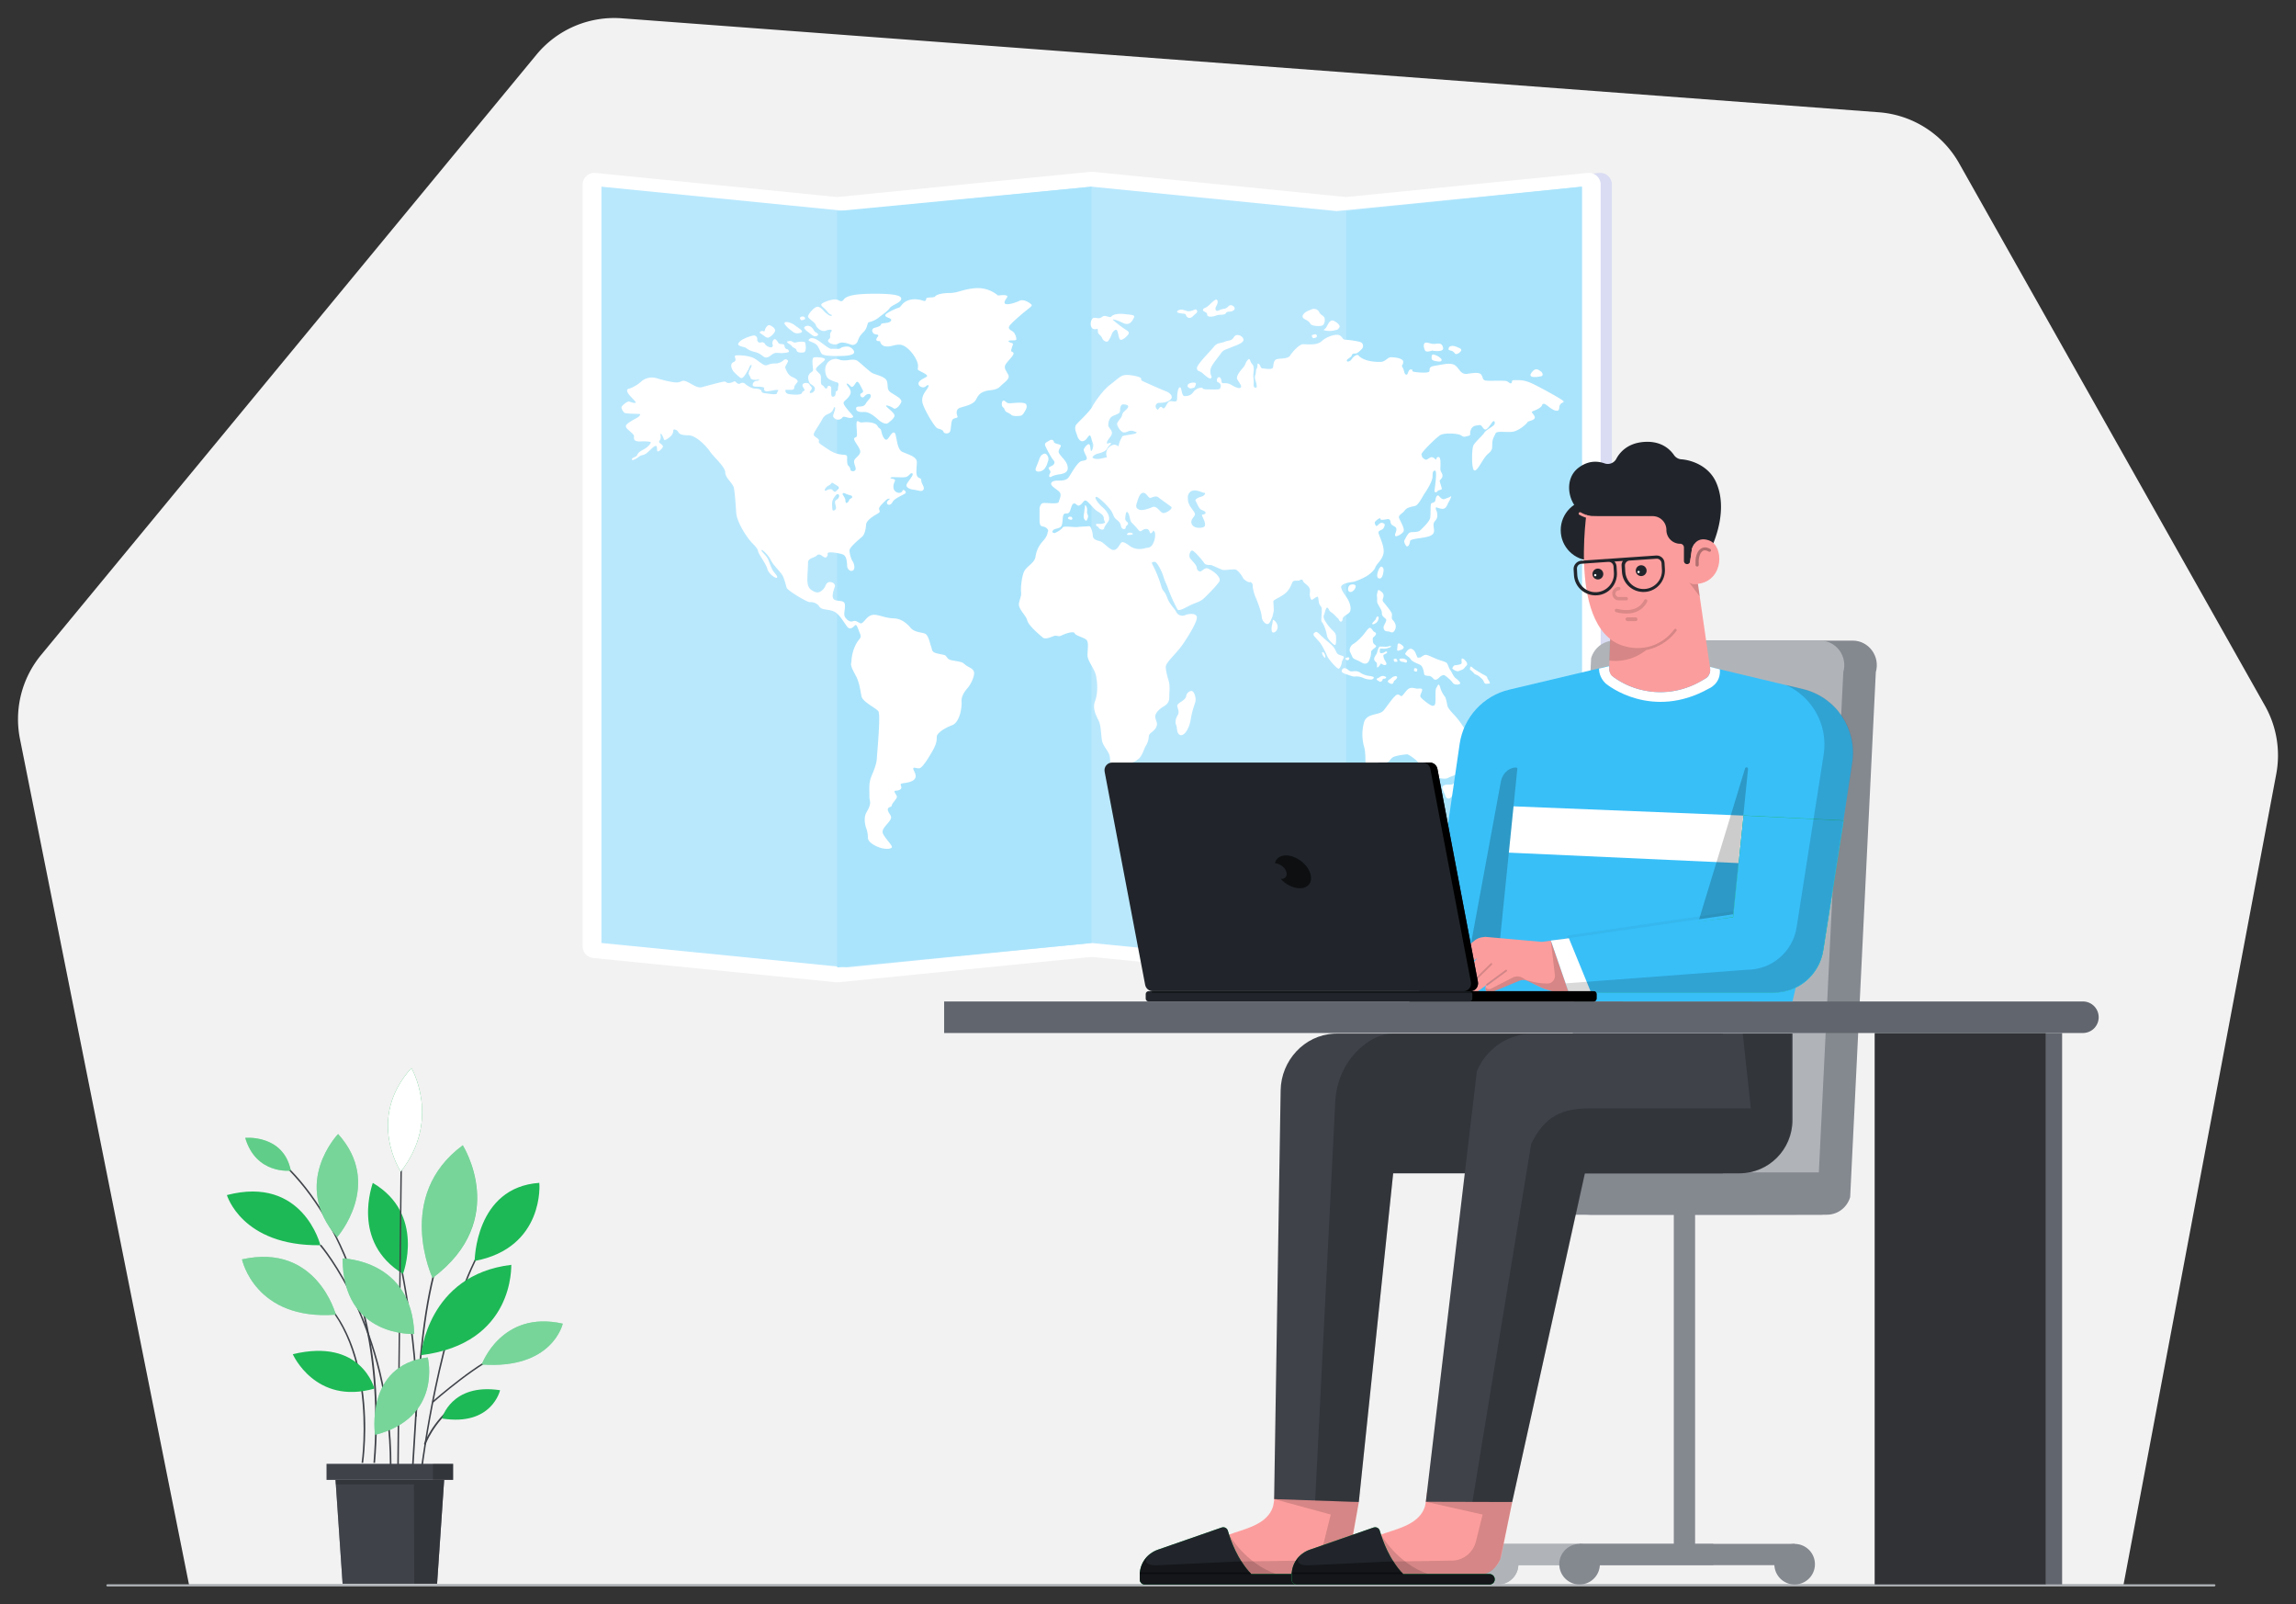 <svg xmlns="http://www.w3.org/2000/svg" xmlns:xlink="http://www.w3.org/1999/xlink" width="1275.003" height="890.707" fill="none" xmlns:v="https://vecta.io/nano"><rect width="100%" height="100%" fill="#333333" stroke="none"/><style><![CDATA[.B{fill:#000}.C{fill:#fff}.D{fill:#1db956}.E{fill:#21252b}.F{opacity:.4}.G{opacity:.15}.H{fill:#fc9d9d}.I{fill:#3f4249}.J{opacity:.2}.K{fill:#84888f}]]></style><path d="M1179.246 879.647l84.79-449.94c2.44-12.97.23-26.38-6.25-37.88l-169.85-301.16a56.01 56.01 0 0 0-44.6-28.34l-698.07-52.17c-18.13-1.36-35.79 6.17-47.36 20.19l-275.09 333.25c-10.72 12.99-15.03 30.11-11.73 46.63l93.86 469.42z" fill="#f2f2f2"/><path d="M887.947 96.007l-11.215 1.168a6.59 6.59 0 0 1 2.033 2.312 6.55 6.55 0 0 1 .771 2.984v422.975c-.016 1.598-.615 3.136-1.698 4.315-1.075 1.179-2.555 1.917-4.143 2.072l-127.726 12.773 7.165.701h1.246l134.891-13.474c1.589-.154 3.069-.893 4.143-2.072 1.083-1.179 1.682-2.717 1.698-4.315V102.471c-.008-.908-.202-1.804-.576-2.632a6.5 6.5 0 0 0-1.581-2.177c-.678-.608-1.472-1.069-2.329-1.354-.864-.285-1.776-.387-2.679-.301z" fill="#4d61fc" class="G"/><path d="M746.903 109.325L606.872 95.384h-1.324l-140.031 13.941a3.35 3.35 0 0 1-1.246 0L330.626 96.007a6.54 6.54 0 0 0-2.653.326c-.853.29-1.636.753-2.301 1.36a6.56 6.56 0 0 0-1.565 2.167 6.55 6.55 0 0 0-.568 2.612v422.975c.012 1.598.615 3.136 1.694 4.315s2.556 1.917 4.147 2.072l134.891 13.474h1.246l140.031-14.019h1.324l140.031 14.019h1.246l134.891-13.474a6.45 6.45 0 0 0 4.143-2.072c1.083-1.179 1.682-2.717 1.698-4.315V102.471c-.008-.908-.202-1.804-.576-2.632-.366-.829-.911-1.57-1.581-2.178-.678-.608-1.472-1.069-2.329-1.354-.864-.285-1.776-.387-2.679-.301l-133.567 13.318a3.35 3.35 0 0 1-1.246 0z" class="C"/><path d="M742.308 117.19l-136.137-13.551-136.059 13.551-136.137-13.551v419.86l136.137 13.551 136.059-13.551 136.137 13.551 136.137-13.551v-419.86z" fill="#b9e8fd"/><path d="M747.526 117.19l130.919-13.551v419.86L747.526 537.05zm-282.632 0l141.277-13.551v419.86L464.894 537.05z" fill="#aae4fc"/><g class="C"><path d="M488.726 189.387s.156 2.804 3.66 2.96 6.542-2.336 10.202 0 6.931 7.477 7.165 10.28-1.012 2.259 1.558 3.583 4.361 2.259 3.115 3.037-4.206 1.869-4.361 3.583 2.57 2.96 4.05 1.636 2.181-.623.701 1.48-3.349 4.439-2.492 7.866 6.698 13.474 8.333 14.019 2.96.779 3.271 1.869 2.804 1.324 3.583 0 .389-6.231 1.791-7.087 2.882-.389 2.336-1.713-.779-3.505 1.09-4.361 7.632-1.636 9.19-4.595 2.492-3.894 5.14-4.751 6.075-.312 8.333-2.648 5.685-4.128 4.517-6.464-2.57-3.66-1.558-5.607 5.062-5.374 4.439-6.542-1.713-.078-1.09-2.259.857-2.259.779-2.804-2.414-.701-2.414-1.48 4.128-.078 4.283-.857-.467-3.583-2.103-4.595-2.492-1.636-1.713-2.96 5.53-5.53 8.723-8.1 4.128-3.115 3.505-3.816-4.206-3.271-6.542-2.103-7.944 2.882-8.333 1.246 2.57-3.583 1.09-4.128-4.751 0-4.751 0a17.37 17.37 0 0 0-11.916-4.128c-7.243.389-10.202 2.726-15.187 2.726s-7.555 1.246-7.866 1.947-4.595.312-4.829 1.012-.234 1.869-1.713 1.324-5.374-1.48-8.723-.078-3.505 3.505-4.829 3.894-7.632 3.037-7.555 4.361 4.283 1.402 3.115 3.037-5.218.857-5.452 1.869-1.558 1.402-3.583 1.947-1.402 2.57-.389 3.271 3.349.078 2.025 1.791-.701 2.492 1.402 2.336zm-12.695.623s-1.402 2.103-3.427 1.324-5.218-1.791-7.009-.623-5.218.078-5.685-1.246 1.324-.935 1.09-2.96.623-2.103.857-2.882-1.402-.779-3.427 0-4.907-1.48-5.374-3.115-4.361-3.66-4.361-4.829 3.427-5.374 5.296-5.374 3.271 2.259 4.439 3.271 2.726 2.181 3.427 1.636-.935-.078-2.414-2.181-4.128-3.271-3.193-4.283 5.218-2.57 7.632-2.492 3.115 2.103 4.673 0 6.386-3.193 17.29-3.193 15.187 1.012 14.564 3.115-5.14 3.115-6.308 4.829-3.583 3.271-5.763 4.984a13.94 13.94 0 0 1-5.763 2.882c-1.168.156-.545 2.96-3.037 5.452s-2.492 3.193-3.505 5.685zm-31.075-12.228s-1.636-1.324 0-1.947 2.648.935 1.869 1.402a3.89 3.89 0 0 1-1.869.545zm1.869 4.751s-.857-.857.701-1.481 3.349.312 4.283 2.104 2.492 1.636 2.492 2.492-1.48 1.245-2.336.934-3.271-2.336-3.972-2.804a10.39 10.39 0 0 1-1.168-1.245zm-11.059-2.57s-.779-1.48 1.402-1.168c1.665.241 3.229.942 4.517 2.025 1.324 1.012 3.816 2.414 3.66 3.271s-2.726 1.168-3.816.779-1.012-.623-2.57-1.713a14.61 14.61 0 0 1-3.193-3.193zm13.24 8.879s.545-1.869 3.505-.779 7.477 5.763 9.268 5.607 4.206.312 4.984-.389 3.583-1.246 5.062-.623 2.96 2.336 2.336 3.349-3.037 1.636-8.567 1.636-8.1-.312-9.112-1.09-1.558-3.816-3.115-5.218-4.283-1.791-4.361-2.492zm-11.838.778s1.713-.701 2.804 0 1.402.623 2.726.312 4.05-.389 4.361.156 1.012 5.218-.701 5.53-3.816.078-4.05-1.168-1.869-1.246-2.492-2.181-1.558-1.246-2.103-1.713-.935-.857-.545-.935zm-15.343-5.14s.935-1.012 1.869-.701 1.012 0 1.09-.623 1.402-3.193 2.804-2.57 3.115 1.869 2.804 3.193-2.882 3.738-4.05 3.66-1.636-.779-2.336-1.246-2.414-1.558-2.181-1.713zm-11.916 6.543s.078-.935 1.869-2.181 6.231-2.804 7.321-2.57a2.03 2.03 0 0 1 1.153.897 2.02 2.02 0 0 1 .249 1.439 1.56 1.56 0 0 0 .143.702 1.54 1.54 0 0 0 .442.564 1.57 1.57 0 0 0 .647.307c.237.051.481.046.716-.015a1.78 1.78 0 0 1 .685-.18c.238-.014.477.02.702.1s.432.203.608.364.319.355.419.572c.467 1.09 3.427 2.492 4.05 1.48s-.234-1.558 0-2.414.857-2.492 2.025-1.48 1.09 2.025 2.025 2.259 2.57 0 2.648.935.467 1.869 1.402 2.025 1.246 1.324 1.012 1.558-2.103.623-4.206.623-3.037-.467-4.595.467-3.193 2.96-5.218 1.48-2.726-2.025-4.907-2.57c-1.696-.339-3.294-1.058-4.673-2.103-.779-.779-4.439-.857-4.517-2.259zm130.997 182.242c-.389-2.181-2.648-2.57-4.439-3.894s-1.48-1.713-5.296-2.336-4.361-.779-5.374-2.181-.857-1.09-4.751-1.947-3.193-1.791-3.972-3.972-1.558-6.386-3.427-7.165-5.841-.701-7.944-3.193-5.14-5.14-9.346-5.296-5.919-1.168-9.579-1.869-5.296 1.636-6.931 3.427-1.947 1.246-3.193.623-1.636-1.09-3.115-.545-3.271-.701-4.283-2.336.234-4.517-.078-7.009-3.115-1.558-5.53-2.492-.701-5.452-.078-7.321-2.181-3.193-3.738-2.414-1.246 2.648-3.193 4.283-3.271 1.713-5.919 0-2.414-5.14-2.336-7.71.312-5.14.312-7.632 3.583-2.57 4.984-3.972 2.96.623 4.128 1.09 1.947-.779 1.791-2.103 6.075-.312 8.333.467 2.414 4.283 2.492 6.308 1.791 3.427 3.193 2.648.779-3.816-.156-5.14-1.713-4.361-1.713-6.075 5.452-6.231 6.931-7.477 2.103-4.206 2.259-6.776 4.751-5.14 6.231-5.997 1.558-1.168 1.09-2.259.623-2.259 2.57-4.206 1.869-1.791 3.037-1.947-1.713 1.246-1.324 2.492 2.025 1.402 3.193-.779 7.087-4.206 7.243-4.984-1.246-2.414-1.869-1.012-2.804 1.402-4.128 0-.935-3.66-.078-5.374-2.648-1.168-2.414-1.947 6.308.078 8.411-.389 2.57-2.648 3.738-2.025-2.648 4.595-3.193 6.153 1.791 2.648 3.972 2.882 4.517 1.402 5.374 0-1.012-3.037-1.168-4.907-.779-1.012-2.025-2.259-.467-5.14-.467-8.178-4.829-4.206-8.1-5.685-3.037-9.891-4.283-10.592-2.181 1.402-3.66 3.271-3.037-1.168-3.583-3.738-1.168-1.324-2.259-3.349-5.919-2.259-8.1-1.947-2.259-.935-3.115-.623-.078 5.374-.156 7.399-.779 1.09-1.48 2.025 2.259 4.128 3.115 6.464-1.48 3.505-2.804 5.218.935 4.439.389 5.763-2.648 1.012-2.882 0c-.03-.436-.149-.862-.35-1.251s-.48-.731-.819-1.008c-.779-.701-.623-3.037-.623-4.751s-2.025-.935-5.14-1.713-5.296-2.492-8.567-4.673-1.48-2.103-2.025-3.193-3.115-1.791-2.804-3.193 2.882-4.751 4.673-8.1 3.816-2.648 5.296-4.283.857-2.492 1.636-2.492-.312 2.804-.545 3.583-.857 1.947 1.09 2.96a2.96 2.96 0 0 0 3.894-1.012c.779-.779 3.037.701 4.751.389s1.09-1.012.234-2.025-4.206-4.595-4.439-5.997 1.636-1.713 3.349-4.439-.857-4.673-1.48-5.919.857-.545 1.947.701 1.869-.156 3.037-1.869 2.259 1.402 3.583 3.738-1.402 1.636-1.168 3.115 1.636 1.713 2.336.701 3.037-2.025 3.427-.545-1.402 2.336-2.882 4.829-5.296.467-5.218 2.492 2.492 2.025 4.595 1.947 4.751 1.558 7.399 3.972 4.829 2.96 5.841 2.103 2.648-1.947 3.427-3.583-3.816-4.595-4.517-5.685 2.726.156 3.972 1.09 3.271-1.09 4.283-3.193-3.738-4.05-5.919-5.685-1.168-3.349-1.947-6.075-6.542-3.583-8.333-4.673-6.386-5.53-8.1-6.698-4.984-.312-5.53-.312-2.882.312-4.361-.312a5.84 5.84 0 0 0-6.931 2.103c-1.947 2.882-.779 6.698.234 7.944s3.972 2.181 5.296 2.57.467 2.025.467 3.583-1.246.935-1.246 2.103-.234 2.259-1.636 2.259-.467-4.206-.935-5.296-1.869-.857-2.025 0-.467.857-1.09.623-.545-1.168-1.713-1.713-.623-2.882-.779-4.751-2.181-2.492-2.726-3.894 4.907-4.595 4.984-5.685-5.218-1.48-6.308-1.012-.467 4.907-.312 6.464-1.09 1.246-2.181 2.882-.234 3.738.234 4.673 2.96 1.558 2.96 3.271-1.869 2.648-2.57 2.336 0-.857.701-2.025-.857-1.791-1.09-2.648-2.492-1.246-3.505-.389.078 2.025.623 3.037-1.09.857-1.324 2.025-4.05 1.09-6.931.701-2.181-2.414-2.181-2.414h3.193c1.324 0 1.791-.779 1.636-1.402s1.09-2.025 1.713-2.804-.312-1.869-2.882-2.96-3.427-4.206-3.816-5.062 2.103-3.505 1.402-4.128-1.402-1.012-2.726.234a6.78 6.78 0 0 1-4.595 1.48c-1.45.029-2.88.347-4.206.935-1.713.623-4.128-1.947-6.776-3.583s-7.788-1.947-9.813-1.869-1.168.857-.935 2.025a1.48 1.48 0 0 1-.857 1.635c-2.804.935-1.012 4.595.078 5.685s1.713 1.713 3.271 2.96 2.726-1.324 4.05-3.349 1.324-3.583 2.181-3.583-1.012 2.726-1.324 4.128.623 1.636.935 2.96 2.882 1.246 4.128 1.012.701.545-.623.701a2.26 2.26 0 0 0-1.625.688 2.28 2.28 0 0 0-.633 1.648c0 1.324 2.804.623 5.14 1.09s.545.467 1.324 1.791 4.283 0 6.542-.156.623.623.467 1.791-4.673.234-6.308.078-2.181-.467-2.336-1.324-2.103-1.324-3.66-1.324-4.439-1.636-5.296-2.57a2.26 2.26 0 0 0-1.451-.632c-.544-.028-1.079.141-1.509.476-.701.389-1.791-.234-2.414-1.012s-1.324.312-3.193.623-1.947-.701-2.882-.779-10.358 2.492-12.617 3.115-4.283-.935-7.71-2.726-3.349-.078-5.919.078-7.321-1.09-11.604-2.336a9.11 9.11 0 0 0-4.786-.09 9.12 9.12 0 0 0-4.171 2.348 20.02 20.02 0 0 1-5.607 3.349c-1.246.467-2.103.234-1.636 1.947s4.751 5.296 4.673 5.919-2.492 0-3.505-.467-4.05 2.025-4.361 2.96.857 2.57 1.48 3.193 7.399.623 8.333.701.389 1.168-1.09 2.025-5.607 2.96-6.231 4.283 1.246 2.414 3.193 4.283.857 1.402 1.246 3.271 3.972 1.324 4.907 1.324 3.505.078 4.206.389-1.246 2.726-3.816 4.128-2.96 1.791-3.583 3.115-2.882 1.246-2.96 2.336 2.336-.156 3.816-1.324 2.025-.701 3.738-1.636 4.361-4.283 5.607-4.439.545 2.492 1.09 2.96 2.648-1.402 2.96-2.414-1.402-1.791-1.947-2.414.467-1.168.701-2.259-.156-1.791 0-2.57 1.48 1.713 1.791 2.96 2.726-.623 3.816-1.636a4.83 4.83 0 0 0 1.48-3.349c0-.935 2.103-.156 2.648.857s1.324 1.947 5.685 1.947 10.28 6.386 12.072 9.112 8.411 8.411 8.411 11.526 4.361 5.997 4.829 8.723.935 8.411 1.246 13.551 5.452 12.928 7.632 15.498 4.128 3.972 4.517 5.919 4.283 6.698 5.14 9.813 4.984 5.607 5.374 4.907-.312-1.402-1.636-3.037-1.947-3.738-3.037-6.542-3.816-4.595-3.972-5.607 3.583 2.103 5.218 5.452 5.997 6.854 7.009 9.579 1.324 4.206 1.791 5.763 11.371 8.022 12.695 7.944 3.972.234 5.374 2.414 5.062 1.402 8.178 2.804 5.763 6.464 7.399 8.489 3.271.156 4.283-.779 1.636 1.869 2.726 4.439 0 2.414-1.713 5.218a22.58 22.58 0 0 0-2.882 8.879c-.055.939-.158 1.875-.312 2.804-.156 1.324 1.09 3.738 2.804 6.931s2.336 7.632 2.96 10.981 8.1 6.542 9.424 8.489-.701 22.975-.857 26.09-1.558 6.464-3.115 10.202-.935 8.1-1.012 10.514.623 2.96.312 4.673-.701 2.259-2.103 4.907-.701 6.464 0 8.411c.624 1.695.941 3.489.935 5.296 0 2.103 2.804 4.128 6.153 5.374s6.698 1.012 7.165 0-4.439-5.685-5.062-7.944 2.181-4.361 3.972-6.931-.545-3.349-1.09-5.53 2.025-1.713 2.103-2.726 1.48-2.336 2.492-3.894-.389-2.259-.857-3.583 1.09-.389 2.804-1.324.467-2.103.545-3.037 5.218-.467 7.399-2.57-.156-4.517-.389-5.919 1.558-.312 3.271-.389 5.374-6.075 7.555-9.969 2.181-5.685 2.181-7.555 4.05-4.751 8.489-6.386 5.53-10.28 5.296-12.928 1.09-5.14 3.193-7.555 4.05-6.698 3.738-8.879zm-71.34-99.221c2.181 1.09 3.583.779 3.66 1.791s-1.324.701-1.713 1.869-1.558 2.025-1.869 1.168 0-1.402-.545-2.414a14.63 14.63 0 0 0-1.09-1.791s-.623-1.636 1.558-.623zm-3.972 2.336c-.701 1.324-2.103 1.012-1.869 2.726s.857 2.804.312 3.583-1.713 1.168-1.791 0c0 0-.389-3.115 0-4.517s1.947-3.738 2.726-3.816 1.402.701.623 2.025zm-7.555-4.595a4.52 4.52 0 0 1 2.259-2.336c1.558-.623 1.168-2.025 2.414-1.168s3.894 2.025 2.882 3.037a14.21 14.21 0 0 1-1.558 1.558c-.701.467-1.324-.389-1.791-.935s-1.947-.467-3.037.156-1.402.156-1.168-.312zm99.456-45.326c-.337-.167-.623-.421-.829-.737a2.11 2.11 0 0 1-.34-1.055c-.078-1.324.389-2.96 1.713-2.025s1.09 1.402 3.738 1.168 7.321-.623 8.022.623.156 2.492-.467 3.505-1.324 2.726-2.726 2.882-4.128.389-5.062-.545-2.882-1.48-3.193-2.025a8.45 8.45 0 0 1-.857-1.791zm51.48-43.848a2.56 2.56 0 0 1-1.157.146 2.59 2.59 0 0 1-1.102-.379c-1.168-.779-1.402-3.271-.389-5.062s3.193-.156 4.751-.857 1.324-1.403 3.505-.857 2.025.624 2.96-.233 3.505-1.402 6.931-1.012 5.763.467 5.374 1.558-1.636 3.427-3.193 3.816-2.804-.312-4.439-1.09-4.907-1.791-4.05-.935a63.31 63.31 0 0 0 5.997 4.673c1.869 1.324 3.505 1.869 2.259 3.427s-4.05 3.971-4.751 2.258-.935-4.828-1.791-4.984-2.259 1.402-2.492 2.492a15.88 15.88 0 0 1-1.869 3.583c-.779 1.168-2.804.233-3.505-1.481s-2.025-1.869-2.259-3.115.156-2.025-.779-1.947zm44.86-9.969c.475-.38 1.04-.631 1.641-.726s1.217-.033 1.786.181c2.259.545 1.947.935 3.972.545s2.804-1.558 3.427-.312-.779 1.713-1.869 2.882-2.259 1.713-3.427.857-.234-1.713-2.181-1.947-4.128-.389-3.349-1.48zm14.486-1.246c.467-.545 1.012-.156 3.037-1.947s4.283-4.439 4.751-2.414-1.558 3.349-1.09 4.751 1.324.623 3.115 0 2.492-.078 4.05-1.791 4.751.857 2.882 2.259-3.505.156-4.283 1.558-3.505.545-5.374 1.324-5.062 1.168-5.062-.545-3.349-1.48-2.025-3.193zm4.517 37.695a6 6 0 0 1-.717-2.843 5.99 5.99 0 0 1 .717-2.843c1.636-2.882 3.427-4.751 4.984-7.009s2.259-2.025 5.374-3.349 7.477-2.57 7.321-4.517-3.816-3.816-5.296-1.402-2.726 1.558-5.062 2.57-4.206.389-6.075 2.804-9.969 10.28-9.424 12.15 1.246.857 3.271 2.648 4.673 4.128 4.907 1.791zm-89.097 55.607s1.324-.935 4.751-1.402 5.14-1.869 4.206-5.062-4.907-5.763-4.829-7.555 2.336-3.349.467-3.894-3.037-.779-3.115-1.558-1.168-1.558-2.414-.701-3.193 1.246-2.259 3.193c1.063 2.315 2.286 4.553 3.66 6.698 1.09 1.636 1.713 1.713 1.168 3.037s-3.115 1.558-3.037 2.492 1.48 1.558.857 2.57-1.09 2.804.545 2.181z"/><path d="M575.953 261.739a4.44 4.44 0 0 0 4.361-1.869c1.558-2.414 1.012-2.181 1.713-3.894s-.701-4.907-2.57-3.972-1.869 1.791-3.037 4.829-2.103 4.206-.467 4.907zm26.558 19.237s.078-1.402.857.389-.156 2.96.623 4.283-.701 3.505-.701 3.505-1.713-.389-1.48-2.96l.701-5.218zm-8.957 5.997a2.25 2.25 0 0 1 1.48 0c.545.389.623 1.402 0 1.558s-2.96-.545-1.48-1.558zm32.243 9.735a1.72 1.72 0 0 1 .564-.696 1.71 1.71 0 0 1 .838-.316c1.09-.078 2.57.623 1.558 1.012s-3.193.389-2.96 0zm226.324-83.178c-5.841-2.96-8.333-2.414-10.748-2.492s-1.402.623-1.947 1.48-1.402-.234-2.57-.857-9.813-.078-11.76-.389-1.402-1.48-2.414-3.115-4.128-1.168-7.944-.623-4.439-3.427-7.009-4.907-7.009-.156-10.748.389-2.96 1.869-3.193 3.037-5.14.857-7.944.467-.701-1.012-1.869-1.324-1.558.234-2.181 1.947-1.713.545-1.947-.545a11.22 11.22 0 0 0-1.09-2.882c-.701-1.246.389-.623.467-2.804s-5.374-2.648-7.009-2.57-2.96 2.492-5.53 2.57-6.776-.234-9.735-1.713-2.259-2.336-3.505-2.103-2.57 1.791-3.037 2.57-2.492 1.636-2.492.545 2.336-1.558 2.804-3.037 2.025-.545 3.037-1.246a13.56 13.56 0 0 0 2.726-2.492 2.33 2.33 0 0 0 .442-1.674 2.34 2.34 0 0 0-.832-1.519c-.857-.779-7.399-1.636-9.034-1.636s-1.713-2.181-3.738-2.648-6.542.857-9.346 3.427-8.333 1.636-10.436 1.713-5.919 4.361-7.087 6.231-4.517 1.558-6.931 1.947-2.259 2.882-2.57 4.595-5.062.623-5.997.623-1.09-2.181-2.103-2.57-.156 1.168-.935 2.57-.234 2.025-.857 3.816.467 3.271.701 5.14.312 1.713-.779 1.713-.779-1.636-.779-3.271-.389-3.115-.156-4.595a10.89 10.89 0 0 0 0-3.894c-.234-1.168-1.012-1.168-1.713-3.037s-1.09-.857-1.869 0-.779 2.259-2.414 4.05-3.427 4.283-3.115 5.685 2.96 3.972 2.103 4.984-3.505-.389-5.062-1.324a7.09 7.09 0 0 0-4.439-1.012c-1.636.078-.857-1.09-1.636-2.648s-2.181-.389-2.181 1.012 1.168.857 1.869 2.025.156 1.48 0 2.414-3.349.623-6.931.623-2.492-.935-3.193-.935c-.901-.015-1.794.181-2.605.574a5.79 5.79 0 0 0-2.068 1.685c-1.48 2.103-3.037 2.336-4.907 2.414s-1.558-4.984-2.648-4.907-1.558 3.583-1.558 5.841-.623 2.181-2.96 1.869-2.492 1.791-3.816 3.427-1.402-.857-2.57-.156-1.168 2.414-2.181.701a1.87 1.87 0 0 1-.396-.942 1.86 1.86 0 0 1 .158-1.01 1.87 1.87 0 0 1 1.64-1.086c1.246 0 4.206 0 6.231-1.636s.389-3.738-2.414-4.829-9.969-4.283-11.994-5.218-1.558-.857-1.713-1.869-6.542-2.259-9.112-1.869-4.128 2.414-8.022 5.296-8.645 9.657-9.969 12.227-6.698 7.555-8.645 9.657.078 5.374.234 6.308 1.48 3.66 3.271 3.193 2.181-1.869 3.271-2.96 1.324 2.025 2.103 3.738-.156 4.517-.779 4.595-.234-2.57-1.012-3.505-2.648 1.558-3.115 2.492 1.246 3.427 1.558 4.673-.234 1.558-2.648 1.947-5.841 6.931-7.243 8.956-4.128 1.947-5.919 1.947-3.427.234-3.894 1.48 2.103 2.726 4.206 4.439.312 4.361 0 5.919-7.555.234-8.956.701-1.713 2.882-1.713 2.882v5.997c0 5.374 1.558 3.271 3.583 4.751s.857 2.181.857 2.882-.857 2.804-2.882 4.907a15.89 15.89 0 0 0-3.816 8.411c-.623 3.271-4.206 4.829-5.919 7.399s-2.336 9.891-2.103 11.994-.234 2.57-1.09 5.997 3.738 6.776 4.517 9.813 6.776 7.944 8.567 9.502 5.452-.779 6.931-.935 1.713.779 3.738-.234 6.62-2.492 7.087-1.168 4.907 2.259 6.464 3.583.701 5.062.701 8.567 3.894 7.243 4.751 11.604 1.012 9.735-.623 14.097 1.246 8.879 2.259 11.137 1.09 6.776 1.558 10.047 2.414 4.751 3.894 7.788-.156 6.931 2.025 7.944 5.919-1.947 8.333-2.259a11.83 11.83 0 0 0 6.464-3.037c1.869-1.791 2.882-5.685 3.66-6.854a11.21 11.21 0 0 0 1.713-5.374c.078-1.869 3.037-2.726 4.05-4.984s.234-2.804-.389-5.14 1.791-4.829 4.829-6.62 2.882-4.05 2.882-5.841.467-5.218-.234-7.788-1.713-5.685-1.713-8.178 5.763-7.321 9.112-12.072 8.801-13.629 8.1-15.81-4.751-1.558-6.464-.857a3.81 3.81 0 0 1-2.871.079 3.82 3.82 0 0 1-2.113-1.948c-1.012-2.025-3.583-3.972-4.984-7.866s-2.57-3.427-3.271-6.231a64.56 64.56 0 0 0-4.439-11.215c-1.48-2.726-.467-2.181.701-2.414s3.894 4.829 4.907 8.178 1.869 4.283 2.804 7.243a90.89 90.89 0 0 0 4.984 10.981c.701 1.09 3.271-.312 6.62-2.025s5.607-2.025 7.477-3.583 9.112-8.956 9.346-10.28-.545-2.259-1.713-3.583a16.98 16.98 0 0 0-4.751-3.193c-1.402-.701-3.037 1.012-3.816 1.48s-2.259-.234-2.414-1.947-2.96-4.05-3.738-5.296-.156-3.894 1.012-4.206 5.997 5.607 6.931 7.009 3.583.701 4.439 1.246l5.296 2.336c1.246.623 6.464-.545 7.788 0s3.349 3.349 3.894 4.517 3.193 2.726 3.738 2.414 1.791.701 1.713 1.947.701 4.439 1.636 6.542 3.271 8.333 3.349 10.67 2.259 4.439 3.427 4.05 1.713-2.259 2.259-3.427.701-2.726.935-3.427-.156-4.751-.156-5.685 4.206-2.336 6.776-4.595 3.193-4.907 3.894-6.153 3.115-.467 3.738-.857 1.791-.857 2.025.156 1.791 1.791 2.96 3.115 1.012 2.414.857 3.894.545 3.66 1.09 3.583 2.336-1.558 3.037-1.713.545 1.48.935 3.193.935 1.791 1.402 2.726-.078 5.452-.078 6.854.467 1.012 1.402 3.037a26.88 26.88 0 0 1 1.791 5.997c.234 1.636 3.583 5.062 4.361 4.984s.623-2.414.623-4.361-.545-2.414-2.648-4.517a23.85 23.85 0 0 1-3.583-4.751c-.389-.701-.935-1.947-.467-3.037s.545-2.181 1.168-3.505 1.324 0 1.791.935 1.791 1.324 3.349 3.037 1.558 1.246 2.103 2.414 1.791 1.168 1.947-.623 2.648-2.259 3.816-3.738.545-4.673-1.012-7.321-2.882-3.738-3.583-6.308 5.841-3.115 7.087-3.349c2.349-.765 4.618-1.755 6.776-2.96 1.947-1.09 4.517-3.349 5.14-5.14s3.66-3.894 4.439-7.477-2.025-9.112-2.648-11.137 2.025-1.636 2.804-3.193.857-2.181-.389-2.648-1.947.234-2.96 1.246-1.324-.312-1.636-1.246 3.193-3.427 3.115-2.492 1.402.701 2.882.467 2.414-.545 2.726 1.246.545 1.558 2.492 2.804-.234 3.738.078 4.907 3.894-.857 4.673-2.259-1.402-5.14-2.336-7.165 1.636-2.57 2.96-4.439 3.816-2.103 5.763-2.57 4.283-5.452 5.374-7.009 4.283-6.698 4.361-9.112.078-3.427 1.402-3.505-.156 9.735-.312 11.137 1.713.779 1.713.234 2.259-.623 2.336-1.168-1.168-3.972-1.168-4.517 1.713-1.48 1.558-3.037-1.168-1.791-1.168-3.66.467-6.62-1.09-6.542-.779 1.48-1.324 1.402-1.713-2.025-3.427-1.012-1.947 1.636-3.427.467-.623-1.168-1.246-2.103 7.944-9.268 10.28-10.826 10.202-1.012 11.76.078 1.791.779 3.816.312.623-.779 1.558-3.349 3.037-2.414 4.517-2.648 1.402.623 2.726 2.025 2.882-1.168 4.361-3.271 1.947-.467 1.558.701-4.751 3.115-5.685 4.751-5.374 5.296-6.153 7.321-1.09 13.24.701 13.629 4.673-6.776 7.399-9.112 2.414-3.037 2.492-5.841 1.246-4.206 1.869-5.685 5.997-.389 9.424-.857 7.866-4.439 8.178-5.218 2.882-.857 3.894-2.025-1.324-3.115-1.402-3.66 2.103-.857 4.206-2.259 1.012-1.947 2.259-2.336 4.05 3.193 6.698 3.738 1.713-1.636 2.414-3.037 2.103-1.324 2.103-2.025-10.358-6.386-16.199-9.346zm-242.523 38.318c1.947-.467 4.595-1.324 5.296-2.96s3.037-2.882 1.713-2.96-2.181 1.09-1.869-.467 3.037-3.66 2.726-5.374-2.025-2.882-2.025-3.972.234-4.05 2.492-5.14 4.05-1.246 4.05-3.037.467-3.427 1.636-3.427 3.505.234 2.726 1.713-2.96 2.336-3.193 4.128-3.037 3.816-2.804 5.218 2.181 4.595 3.972 4.517 2.882-1.48 5.062-.779 2.103.623 1.324 1.246-7.399 1.09-7.555 1.791-1.09 1.558-1.791 4.361-1.012 6.075-2.414 6.854-2.726-.234-5.53.545-5.14 1.09-6.698 0c-.312-.234.935-1.869 2.882-2.259zm28.037 52.181c-2.492.312-1.947.545-3.738.701a9.57 9.57 0 0 1-6.075-1.324c-1.713-1.246-4.206-3.193-5.218-2.103s-2.259 4.439-4.595 3.972-5.14-4.283-7.243-4.829-3.816-1.09-3.894-3.037-1.09-5.374-1.947-5.296-4.517.234-6.542.467-7.632-.779-8.255.234-2.259 2.181-4.439 3.115c0 0-1.947 0-1.012-1.402s4.128-.779 4.907-2.882.234-5.763 1.48-6.386 2.336.545 3.193-1.791 1.09-3.972 2.336-3.972 1.558 2.025 3.349.779 2.103-3.583 4.05-1.713 3.271 3.66 4.673 4.751 4.206 2.181 4.283 4.361 1.791 2.336-.467 2.96-3.894-.389-3.816.701 1.012.701 1.48 1.636 2.648 1.636 2.96.389 1.246-2.259 1.947-3.349a3.43 3.43 0 0 0 .779-3.115c-.234-1.324-1.324-3.349-3.66-5.374s-4.751-5.374-3.505-5.685 7.788 6.231 8.879 8.567 1.09 2.882 2.57 4.128 2.025 1.791 2.414 3.66 2.492 1.947 2.57.701 1.324-1.246 1.324-2.259-1.713-1.09-1.558-2.96.467-4.595 1.558-2.96.857 4.283 2.103 5.53 2.181 2.181 3.66 3.972 1.713-.389 4.206-.545 1.713 3.115 2.96 2.259.935-1.869 1.402-1.168.701.467.701 2.57-1.246 6.386-3.816 6.698zm8.178-19.237c-1.636-.312-3.349-4.283-5.841-3.271s-6.075 2.259-7.71 1.246c0 0-1.947-.545-1.09-3.193s1.713-5.919 3.66-5.997 2.804 3.193 4.128 2.804 3.037-1.324 4.361-.234 5.919 4.283 7.087 5.218-2.96 3.738-4.595 3.427zm23.364.389c-1.09.935-2.259-.078-1.402 1.713s2.336 4.907.623 5.685-5.841.779-6.698-1.947 2.57-3.972 1.713-5.841-3.972-4.439-3.738-8.1c-.146-.794-.036-1.614.315-2.342a3.82 3.82 0 0 1 1.632-1.708c2.414-1.246 5.997.935 7.087.935s.234 1.636-1.48 2.103-3.894 1.48-3.271 2.414 1.713 4.283 3.193 4.907 3.037 1.324 2.025 2.181zm-7.944 98.443c-.674.181-1.28.559-1.738 1.087s-.748 1.179-.833 1.872c-.467 2.492-5.218 3.66-4.907 5.374s1.324 3.271.234 5.062-1.558 3.894-.857 5.452.078 4.283 1.947 5.452 5.062-2.181 6.153-8.567 2.336-8.255 2.648-10.202-.779-6.075-2.648-5.53zm45.795-39.564a4.83 4.83 0 0 1 1.583 1.403c.417.579.701 1.243.831 1.945.312 2.414-1.246 3.738-2.414 3.738s-1.012-2.726-.623-4.283.312-2.414.623-2.804zm41.589-17.134s0-1.869 1.558-2.336 3.583 0 2.181 2.336-3.894 2.259-3.738 0zm18.224-12.305c.467-.234 1.402.389 1.48 1.558s-.467 4.128-1.48 4.751-2.336 0-2.025-2.025 1.246-3.972 2.025-4.283zm-1.013 13.005s2.492 1.168 2.492 2.96-1.168 2.336 0 3.738 4.361 5.218 4.595 6.386-.389 2.57.389 3.349 2.648 3.037 1.324 5.607-2.259.857-4.128.857-2.181-1.402-2.181-2.336 1.713-3.271 1.48-4.128-2.492-1.791-2.414-3.427-.779-2.648-1.558-4.128-1.168-1.558-1.09-3.505-.312-2.259 0-3.427.389-2.336 1.09-1.947zm-1.713 15.577s.623-1.324 1.168-.935.312 1.869-.545 2.96-2.804 1.791-2.726 1.012 2.025-1.947 2.103-3.037zm-13.084 21.573l-1.402-3.037c-.467-1.246.234-3.271 1.947-4.283s4.361-3.505 5.919-5.53 2.804-3.894 3.66-3.271 1.324 1.713 1.791 2.025 1.791.623.857 1.947-1.558 1.012-1.48 2.336 0 2.103 1.168 2.96.545 1.246.078 1.636-2.181 1.636-2.181 2.336a8.87 8.87 0 0 1-.389 2.882c-.389 1.09-.857 3.271-2.414 3.583s-2.648-.779-4.361-1.558-2.726-1.09-3.193-2.025zm-21.573-12.305a1.09 1.09 0 0 1 .545-1.246c.779-.389.779-1.168 3.193 1.246s4.206 3.66 6.153 5.452 2.259 3.271 3.037 4.595 3.349 1.324 3.738 2.025-1.012 2.336-1.012 3.193-.935 3.427-1.791 3.505-5.607-5.218-6.308-7.009a50.56 50.56 0 0 0-3.505-6.776c-1.012-1.558-4.05-4.361-4.05-4.984zm4.906 10.904s-.467-1.246 0-1.324 1.09.389 1.48 1.791-.078 2.181-1.48-.467zm12.929 2.725s-.623-.623.545-1.012 1.869 0 1.246 1.012-1.791 0-1.791 0zm.934 8.411s-2.57-.701-3.037-1.48a1.56 1.56 0 0 1 .336-1.626 1.57 1.57 0 0 1 .748-.432c.285-.07.584-.059.863.033 1.558.467 2.103 1.869 3.583 1.713s2.96-.312 4.283.467a12.22 12.22 0 0 0 3.816 1.791c1.48.312 3.894.467 4.05 1.09s-.935 1.324-1.713 1.168c-1.396.016-2.78-.276-4.05-.857a9.27 9.27 0 0 0-4.984-.779c-.623.156-3.894-1.09-3.894-1.09zm18.069 3.972s-1.869-.935-1.869-1.402 1.246-.779 1.636-1.09a2.91 2.91 0 0 1 1.09-.61 2.87 2.87 0 0 1 1.246-.091c1.012.312 1.791.701 1.09 1.246s-1.558-.078-1.713.779a1.48 1.48 0 0 1-1.48 1.168zm4.361.001a1.48 1.48 0 0 1 .242-.682c.136-.204.32-.371.537-.486.857-.545 1.012-.779 1.791-1.324s2.181-.935 2.57-.234-1.246 2.025-1.558 2.181-.312 1.636-1.324 1.713-2.259-1.168-2.259-1.168zm-5.452-8.1s-.545.545-.545-.312.078-1.791-.234-2.181-1.869-1.324-1.168-2.882 1.168-1.713 1.402-2.57.857-3.505 1.713-3.505 3.66.234 4.283 0 2.025-.467 1.791 0-1.246.701-2.648 1.09-3.505-.312-3.505.312-.312 2.181.467 2.259a3.27 3.27 0 0 0 2.103-.545c.545-.389 1.324-.623 1.402 0s-.467.623-1.012 1.012-1.246.234-1.012 1.246a5.45 5.45 0 0 0 .779 2.259c.389.467 1.09 1.869.857 2.259-.185.197-.427.332-.691.388a1.33 1.33 0 0 1-.789-.076c-.623-.156-1.48-.935-1.636-.701s-1.09 1.791-1.558 1.947zm10.904-12.54a.79.79 0 0 1 .147-.346c.076-.102.178-.182.293-.236a.78.78 0 0 1 .368-.072.79.79 0 0 1 .36.109c.935.467 2.414 1.558 2.181 2.336a2.17 2.17 0 0 1-.675.784 2.18 2.18 0 0 1-.96.384c-.467.078-2.103 1.168-1.947-.312l.234-2.648zm-1.792 9.502c0-.156-.857-1.48 0-1.558s.857-.389 1.246.234.623 1.09.312 1.324a5.12 5.12 0 0 1-1.558 0zm2.882-1.558a5.61 5.61 0 0 1 2.259-.156 5.39 5.39 0 0 1 1.791.857c0 .234.234 1.246-.389 1.324s-1.168-.389-1.947-.389-2.103-.701-1.713-1.636zm3.115-2.881s1.791-3.427 3.66-2.648 2.181 2.648 2.57 3.349.312 1.713 1.402 1.48.312.234 1.402-.467 1.869-1.324 3.037-1.012 4.517 1.947 6.464 2.648 4.283 1.168 4.829 2.181 1.09 2.882 1.713 3.583 1.713 3.427 2.648 4.206 2.882 2.259 2.804 3.115-3.193 1.09-4.05-.234-4.361-4.439-5.14-4.361c-.903.174-1.724.639-2.336 1.324-.545.545-2.103 2.025-3.271.779s-1.713-1.636-2.882-1.636-2.336-.389-2.336-1.09-.623-3.972-1.869-4.829-4.595-1.713-5.53-3.271-3.037-2.259-3.115-3.115zm5.063 8.334s.078-.389.623-.312 1.168.467 1.012 1.012 0 .779-.389.857-1.947.078-1.246-1.558zm21.106-.312s.701-1.48 1.324-1.558 3.349-.389 3.738-.935-.234-2.492.312-2.804 1.869.935 2.414 1.791.701 1.558 0 2.181-1.246 1.869-2.492 2.259-1.791.935-2.804.701-2.414-1.09-2.492-1.636zm-7.477 9.112s.389.156.935 2.181c.548 1.668 1.393 3.225 2.492 4.595.623 1.012 1.012 3.505 1.324 4.907s2.259 3.583 4.05 5.452 7.555 9.112 7.555 13.084-3.037 9.657-4.128 11.916-1.713 5.607-2.103 6.931-3.427 1.791-4.751 2.648-3.894.545-5.997 0-6.231-5.685-7.71-6.075-2.259-.389-2.726-1.791-5.763-5.296-6.698-5.14-6.62.623-8.178 1.947-1.324 2.336-3.505 2.648a15.71 15.71 0 0 0-5.14 1.09c-1.48.623-5.607 1.246-5.997-.312s.078-5.997-.935-9.579a25.16 25.16 0 0 1 0-13.629c1.558-5.218 8.489-3.66 10.826-6.464s6.308-9.112 7.944-8.879 1.402 1.48 2.492.545 2.492-3.505 4.05-4.05 3.349.234 4.206.234 3.037-.467 2.726.935-1.324 2.726-.935 3.583 3.271 3.115 4.673 4.05 3.271 1.869 3.583-.701-.234-7.087.545-8.255.701-1.713 1.402-1.869zm2.181 56.542s.545-1.012 2.726-1.012 2.648.078 3.115-.545 1.324.779 1.09 1.558-.156 2.181-1.168 4.206-1.713 2.648-2.882 2.492-1.168-1.09-2.103-3.115-1.402-2.96-.779-3.583zm40.498-13.007c0-.156-.467-1.402.623-1.168s2.259 2.804 3.037 4.128 2.492 1.636 2.882 2.96.701 1.012 1.48 1.636.623 1.713.312 2.648-3.816 5.374-4.361 4.361-.312-1.869-1.246-2.648-1.48-1.246-1.012-1.947 2.103-1.636 1.713-3.427-1.791-2.414-2.492-3.583a9.66 9.66 0 0 1-.935-2.96zm-.467 13.552a1.28 1.28 0 0 1 .366-.519 1.26 1.26 0 0 1 .576-.272 1.24 1.24 0 0 1 .631.048c.202.071.389.192.53.354 1.402 1.09 2.259 1.246 1.48 2.726s-2.492 3.738-3.271 4.128-1.246 0-1.168 1.48-2.414 4.984-3.738 5.14-4.595-.857-3.427-3.583 4.751-3.427 5.218-4.673a5.48 5.48 0 0 1 1.324-2.181 14.47 14.47 0 0 0 1.48-2.648zm-24.922-65.342s-.078-1.636.467-1.713 1.246 1.012 2.726 1.869l3.972 2.414c1.012.545 2.259.935 2.414 1.869s2.414 3.271 1.012 3.271-2.181.623-2.882-1.012-1.402-1.869-2.492-2.882-2.414-1.012-3.037-1.869a9.75 9.75 0 0 0-2.181-1.947zm-35.281-68.537s-1.791-2.181-1.012-3.505 1.869-3.894 3.193-4.206 4.206.078 5.452-1.09 5.062-4.751 5.53-6.854-.078-7.788.701-8.178 2.025-.545 2.181-1.558.467-2.57 1.324-2.804 1.869 2.726 3.894 1.947 2.336-.779 3.271-1.402-.389 1.947-1.168 3.271-1.246 3.894-3.738 3.583-3.505-1.48-3.349-.156.857 1.246.857 3.972-2.181 2.804-2.103 5.218 1.324 4.595-1.869 5.997-10.903 1.402-11.137 2.882-.701 3.271-2.025 2.882zm14.33-108.645s-3.271 1.246-3.972 0-1.324-4.128.312-4.361 3.115 1.012 5.53.623 3.349.078 3.816 1.168.779 2.103-.779 2.648a11.36 11.36 0 0 1-4.907-.078z"/><path d="M798.227 200.602s-3.115-.234-3.193-1.402-.156-2.726 1.246-2.336c1.54.388 2.942 1.197 4.05 2.336.623.857 0 1.869-2.103 1.402zm6.153-6.776a1.71 1.71 0 0 1 .417-1.136c.273-.315.65-.521 1.063-.578 1.636-.312 3.037.467 3.972.857s2.336.935 1.246 2.181-2.804 1.87-3.193 1.013a4.37 4.37 0 0 0-1.713-1.403s-1.947-.311-1.791-.934zm45.638 13.785s1.402-2.414 2.804-2.57 2.414.935 3.037 1.324 1.402 2.181 0 2.492-6.776 1.324-5.841-1.246zm-125.077-30.219s-2.414-.857-1.324-2.648 3.271-2.336 4.984-3.115a3.28 3.28 0 0 1 2.375.106 3.27 3.27 0 0 1 1.675 1.685c.623 1.402 2.492 1.791 2.882 3.115s0 3.505-1.168 4.128-5.997.467-6.698-.935-2.726-2.336-2.726-2.336zm10.046 5.764a5.76 5.76 0 0 0 2.103-2.492c.935-1.869 2.025-3.349 3.738-2.492s3.738 2.57 2.882 3.66-.234 1.012-2.96 1.636-5.452 0-5.763-.312zm-5.763 4.596s-1.402-1.402-.389-1.791 2.259-.701 2.414.389-.857 1.246-2.025 1.402zM661 215.633s-2.025-.545-1.402-1.947 4.206-1.558 4.439-.935-.467 2.103-.857 2.414a7.81 7.81 0 0 1-2.181.467zm-42.211 31.231a5.06 5.06 0 0 0-4.476 4.989c-.009 1.234.432 2.429 1.242 3.361a5.06 5.06 0 0 0 3.155 1.697h.079a5.06 5.06 0 0 0 0-10.046zm0 0a5.06 5.06 0 0 0-4.476 4.989c-.009 1.234.432 2.429 1.242 3.361a5.06 5.06 0 0 0 3.155 1.697h.079a5.06 5.06 0 0 0 0-10.046zm0 0a5.06 5.06 0 0 0-4.476 4.989c-.009 1.234.432 2.429 1.242 3.361a5.06 5.06 0 0 0 3.155 1.697h.079a5.06 5.06 0 0 0 0-10.046z"/></g><path d="M1229.546 880.707H59.676a.56.56 0 1 1 0-1.18h1169.98a.56.56 0 0 1 .59.59c0 .35-.35.59-.7.59z" fill="#b0b4b9"/><path d="M708.031 828.602s-.542 6.193-1.268 8.236c-3.053 8.556-12.755 11.277-21.36 14.084l-47.19 16.694c-4.247 1.354-3.73 7.572.726 7.572h5.909c.726 1.034 1.97 1.662 3.324 1.662 1.243 0 2.696-.628 3.632-1.453.098-.098.209-.098.308-.209h.825c.098.099.308.099.419.308.726.825 1.871 1.453 3.115 1.453 1.145 0 2.487-.517 3.423-1.243.419-.419 1.145-.308 1.453.098.628.726 1.453 1.145 2.487 1.145.936 0 2.068-.419 2.905-1.034.419-.308 1.034-.209 1.354.098.628.517 1.354.936 2.278.936 1.243 0 2.278-.726 2.795-1.662h.419l62.887-.936c6.34-.16 11.684-4.814 12.939-11.031l5.171-29.486z" class="H"/><g class="B"><path d="M737.246 830.856l-29.695 1.379 31.431 8.569-3.706 14.908c-1.514 6.057-6.833 10.502-13.075 10.662h-.172l-62.653.936c-.517 1.034-1.662 1.662-2.795 1.662-.825 0-1.662-.308-2.278-.936-.419-.308-.936-.419-1.354-.098-.825.628-1.97 1.034-2.905 1.034-1.034 0-1.871-.419-2.487-1.145-.419-.419-1.034-.419-1.453-.098-.936.825-2.278 1.243-3.423 1.243-1.243 0-2.388-.517-3.115-1.453-.098-.099-.209-.209-.419-.308h-.098l-.936.308c-.308.098-.517.209-.726.308-.098.098-.308.209-.419.308-2.905 2.068-2.068 7.054 1.871 7.054h5.909c.726 1.034 1.97 1.662 3.324 1.662 1.243 0 2.696-.628 3.632-1.453.098-.098.209-.098.308-.209h.825c.098.099.308.099.419.308.726.825 1.871 1.453 3.115 1.453 1.145 0 2.487-.517 3.423-1.243.419-.419 1.145-.308 1.453.098.628.726 1.453 1.145 2.487 1.145.936 0 2.068-.419 2.905-1.034.419-.308 1.034-.209 1.354.098.628.517 1.354.936 2.278.936 1.243 0 2.278-.726 2.795-1.662h.419l58.393-.936c11.179 1.601 14.417-4.26 16.805-8.618l5.897-31.898z" class="G"/><path d="M682.497 851.956s9.123 16.079 26.236 21.877h-17.322z" class="G"/></g><g class="D"><path d="M635.726 879.645h107.036c1.551 0 2.905-1.243 2.905-2.905 0-1.551-1.243-2.905-2.905-2.905h-109.83v2.905c0 1.551 1.243 2.905 2.795 2.905z"/><use xlink:href="#B"/></g><use xlink:href="#B" class="E"/><g class="B"><path d="M632.932 873.834c.209-4.875 2.696-9.234 6.636-11.819-5.085 3.632-4.149 7.264 3.115 6.944l46.673-2.179c-.098-.099-.098-.209-.098-.308 1.662 2.598 3.521 5.183 5.7 7.362h47.818c1.551 0 2.905 1.244 2.905 2.905s-1.243 2.905-2.905 2.905H635.739c-1.551 0-2.795-1.243-2.795-2.795z" class="F"/><path d="M632.932 872.898h61.077l.837.936h-61.914z" class="F"/></g><path d="M1014.562 674.341H883.285c-8.951 0-15.389-8.766-12.853-17.507l14.257-291.424c1.687-5.799 6.919-9.775 12.853-9.775h131.277c8.95 0 15.389 8.766 12.853 17.507l-14.244 291.424c-1.699 5.799-6.931 9.775-12.865 9.775z" class="K"/><g fill="#b0b4b9"><path d="M996.501 674.341H882.164c-8.95 0-15.389-8.766-12.853-17.507l14.257-291.424c1.687-5.799 6.919-9.775 12.853-9.775h114.336c8.95 0 15.389 8.766 12.853 17.507l-14.244 291.424c-1.699 5.799-6.931 9.775-12.865 9.775z"/><path d="M974.488 674.338H835.541a11.74 11.74 0 0 1-11.733-11.733 11.74 11.74 0 0 1 11.733-11.733h138.947a11.74 11.74 0 0 1 11.733 11.733c0 6.488-5.245 11.733-11.733 11.733zm-23.133 182.74H831.921v11.819h119.433z"/><path d="M843.026 866.533c1.022 6.131-3.127 11.93-9.271 12.952-6.131 1.022-11.93-3.127-12.952-9.27-1.022-6.131 3.127-11.93 9.271-12.952a11.25 11.25 0 0 1 12.952 9.271z"/><path d="M830.075 857.263c.616-.098 1.231-.135 1.847-.135v-.049h119.433v11.819H843.162a11.26 11.26 0 0 1-9.406 10.588c-6.131 1.022-11.93-3.127-12.952-9.27-1.022-6.131 3.127-11.93 9.271-12.952z"/></g><g class="K"><path d="M996.599 857.078H877.166v11.819h119.433z"/><path d="M888.271 866.533c1.022 6.131-3.127 11.93-9.27 12.952-6.131 1.022-11.93-3.127-12.952-9.27-1.022-6.131 3.127-11.93 9.271-12.952a11.25 11.25 0 0 1 12.952 9.271zm53.038-199.235H929.49v194.618h11.819z"/><path d="M1007.704 866.533c1.022 6.131-3.127 11.93-9.27 12.952-6.131 1.022-11.93-3.127-12.952-9.27-1.022-6.131 3.127-11.93 9.27-12.952a11.25 11.25 0 0 1 12.952 9.271zm3.164-192.195H871.934a11.74 11.74 0 0 1-11.733-11.733 11.74 11.74 0 0 1 11.733-11.733h138.935a11.74 11.74 0 0 1 11.733 11.733c0 6.488-5.257 11.733-11.733 11.733z"/></g><g fill="#61656d"><path d="M1145.124 573.484h-8.987v306.112h8.987z"/><path d="M1136.137 573.484h-95.069v306.099h95.069z"/></g><path d="M1136.137 573.484h-95.069v306.099h95.069z" opacity=".5" class="B"/><path d="M1156.672 555.964H524.295v17.507h632.377a8.75 8.75 0 0 0 8.754-8.753 8.76 8.76 0 0 0-8.754-8.753z" fill="#61656d"/><path d="M707.539 832.234l47.03 1.6 19.083-182.468H956.71v-77.574H742.54l-1.699.037c-16.571.837-29.424 14.909-29.683 31.505z" class="I"/><path d="M792.389 828.602s-.542 6.193-1.268 8.236c-3.053 8.556-12.755 11.277-21.36 14.084l-47.19 16.694c-4.247 1.354-3.73 7.572.726 7.572h5.909c.726 1.034 1.97 1.662 3.324 1.662 1.243 0 2.696-.628 3.632-1.453.098-.098.209-.098.308-.209h.825c.098.099.308.099.419.308.726.825 1.871 1.453 3.115 1.453 1.145 0 2.487-.517 3.423-1.243.419-.419 1.145-.308 1.453.098.628.726 1.453 1.145 2.487 1.145.936 0 2.068-.419 2.905-1.034.419-.308 1.034-.209 1.354.098.628.517 1.354.936 2.278.936 1.243 0 2.278-.726 2.795-1.662h.419l62.887-.936c6.34-.16 11.684-4.814 12.939-11.031l5.983-29.486z" class="H"/><g class="B"><path d="M821.604 830.856l-29.818 2.856 31.542 7.091-3.706 14.908c-1.514 6.057-6.833 10.502-13.075 10.662h-.172l-62.653.936c-.517 1.034-1.662 1.662-2.795 1.662-.825 0-1.662-.308-2.278-.936-.419-.308-.936-.419-1.354-.098-.825.628-1.97 1.034-2.905 1.034-1.034 0-1.871-.419-2.487-1.145-.419-.419-1.034-.419-1.453-.098-.936.825-2.278 1.243-3.423 1.243-1.243 0-2.388-.517-3.115-1.453-.098-.099-.209-.209-.419-.308h-.098l-.936.308c-.308.098-.517.209-.726.308-.098.098-.308.209-.419.308-2.905 2.068-2.068 7.054 1.871 7.054h5.909c.726 1.034 1.97 1.662 3.324 1.662 1.243 0 2.696-.628 3.632-1.453.098-.098.209-.098.308-.209h.825c.098.099.308.099.419.308.726.825 1.871 1.453 3.115 1.453 1.145 0 2.487-.517 3.423-1.243.419-.419 1.145-.308 1.453.098.628.726 1.453 1.145 2.487 1.145.936 0 2.068-.419 2.905-1.034.419-.308 1.034-.209 1.354.098.628.517 1.354.936 2.278.936 1.243 0 2.278-.726 2.795-1.662h.419l58.393-.936c11.179 1.601 14.417-4.26 16.805-8.618l6.71-31.898z" class="G"/><path d="M766.855 851.956s9.123 16.079 26.236 21.877h-17.322z" class="G"/><path d="M730.327 833.009l24.254.825 19.083-182.468h183.059v-77.574h-183.17c-6.845 0-13.432 3.583-18.947 8.741-8.027 7.51-12.558 18.024-13.112 29.006z" class="J"/></g><g class="D"><path d="M720.084 879.645H827.12c1.551 0 2.905-1.243 2.905-2.905 0-1.551-1.243-2.905-2.905-2.905H717.29v2.905c0 1.551 1.243 2.905 2.795 2.905z"/><use xlink:href="#C"/></g><use xlink:href="#C" class="E"/><g class="B"><path d="M717.29 873.834c.209-4.875 2.696-9.234 6.636-11.819-5.085 3.632-4.149 7.264 3.115 6.944l46.673-2.179c-.098-.099-.098-.209-.098-.308 1.662 2.598 3.521 5.183 5.7 7.362h47.818c1.551 0 2.905 1.244 2.905 2.905s-1.243 2.905-2.905 2.905H720.097c-1.551 0-2.795-1.243-2.795-2.795z" class="F"/><path d="M717.29 872.898h61.089l.825.936H717.29z" class="F"/></g><path d="M791.786 833.711l47.953.123 40.332-182.468h85.761c16.337 0 29.584-13.247 29.584-29.584V573.78H851.349c-13.69 0-26.026 8.298-31.222 20.954z" class="I"/><path d="M850.302 634.881c7.781-15.143 16.386-19.6 33.401-19.6h88.532l-4.457-41.49h27.073v48.963c0 15.808-12.816 28.612-28.612 28.612h-86.045l-40.431 182.468-22.111-.062z" class="B J"/><path d="M789.829 555.866l20.745-142.911c2.179-14.724 13.062-26.654 27.479-30.077l55.488-13.173 55.906.517 51.646 12.336c18.356 4.358 30.286 22.087 27.479 40.763l-6.02 39.618-10.169 21.988c-.517 1.243-.825 2.487-1.145 3.73l-15.845 67.307z" fill="#38bff8"/><path d="M840.478 447.635l127.744 5.134-2.721 26.383-127.62-5.811z" class="C"/><path d="M962.509 507.532l8.199-80.591c.098-1.034-1.354-1.354-1.662-.308l-25.509 83.693z" class="B J"/><path d="M810.155 544.774c1.034 1.243 2.905 1.551 4.247.517l18.356-13.481-23.33 10.686c-.098.825.209 1.65.726 2.278z" fill="#868a91"/><path d="M842.62 426.536l-9.849 97.174-8.606 8.507-7.879-5.183 17.211-93.345c1.761-7.67 9.123-8.298 9.123-7.153z" class="B J"/><path d="M949.545 370.222s1.034 4.247-2.278 6.328c-3.73 2.179-18.147 11.819-38.473 5.7 0 0-6.427-1.761-12.545-6.217-1.354-1.034-2.388-2.487-2.598-4.247v-1.97l-5.7 1.354c0 1.761.517 5.085 3.423 7.99 1.662 1.662 26.236 20.634 57.556 3.115 0 0 6.845-2.696 6.119-10.686l-5.503-1.367z" class="C"/><path d="M870.936 520.915l-14.724 1.97-31.431-2.795c-3.324.308-4.777.936-7.264 3.115l-19.391 17.322c-1.243 1.145-1.354 3.004-.308 4.247 1.034 1.243 2.905 1.551 4.247.517l18.356-13.481-11.93 14.109c-1.354 1.551-.726 4.05 1.243 4.777 1.145.419 2.278.098 3.115-.628l15.968-15.66-12.139 11.93c-1.453 1.453-.936 3.841.936 4.568.936.419 1.97.209 2.696-.308l17.014-12.447-11.511 8.507c-1.354.936-1.354 3.004 0 3.94.726.517 1.662.628 2.388.308l15.451-6.427c1.453-.628 3.213-.628 4.666.098l5.909 2.905c4.777 2.388 10.169 3.632 15.451 3.632h9.64c13.813-.012-8.384-30.2-8.384-30.2z" class="H"/><path d="M825.815 547.149c.098 0 .209 0 .308-.098l10.576-7.781c.209-.209.308-.517.098-.726s-.517-.308-.726-.098l-10.576 7.781c-.209.209-.308.517-.098.726.111.098.32.197.419.197zm-9.012-.307c.098 0 .308 0 .308-.098l11.413-11.203a.5.5 0 1 0-.726-.726l-11.413 11.203a.5.5 0 0 0 0 .726c.098.098.308.098.419.098zm23.429-4.249l-11.511 5.909c-2.905 1.662-3.73-.517-3.73-.517-.209.936.098 1.97.936 2.598.726.517 1.662.628 2.388.308l15.451-6.427c1.453-.628 3.213-.628 4.666.098l-3.004-1.761c-1.662-.936-3.533-.936-5.195-.209z" class="G B"/><path d="M873.325 522.159l89.086-13.062 5.811-56.423 55.586 2.795-11.302 72.083c-2.179 13.592-13.789 23.539-27.479 23.539H883.703z" class="D"/><path d="M861.186 522.159l101.225-12.964 5.811-56.423 55.586 2.795-11.302 72.083c-2.179 13.592-13.789 23.539-27.479 23.539h-113.77z" fill="#38bff8"/><path d="M871.244 520.915l-10.058 1.243 9.96 28.944h12.447z" class="C"/><g class="B"><path d="M870.21 520.188c.098.419.419.628.726.628h.098l91.474-13.272.209-1.662-91.893 13.383c-.406.098-.714.505-.616.923z" opacity=".04"/><path d="M869.484 545.906l1.662 5.085h113.77c13.69 0 25.411-9.96 27.479-23.539l16.288-104.229c2.795-18.664-9.123-36.405-27.479-40.763l-9.64-2.278c14.724 6.537 23.65 22.198 21.163 38.584l-15.045 96.042c-2.179 13.592-13.789 23.539-27.479 23.539z" class="G"/><path d="M859.425 546.017c2.388 0 4.247-2.179 4.051-4.568l-2.278-19.292 10.058 28.932h-1.453c-5.392 0-10.686-1.243-15.451-3.632l-7.054-3.324c1.65.222 6.008 1.884 12.127 1.884z" class="G"/></g><use xlink:href="#D" class="E"/><use xlink:href="#D" opacity=".6" class="B"/><path d="M816.077 550.265H637.782c-.825 0-1.551.726-1.551 1.551v2.598c0 .825.726 1.551 1.551 1.551h178.282c.825 0 1.551-.726 1.551-1.551v-2.598c-.098-.825-.714-1.551-1.539-1.551z" class="E"/><path d="M640.073 551.299h181.495a.49.49 0 1 0 0-1.034H640.073a.49.49 0 0 0-.517.517c0 .308.308.517.517.517z" opacity=".36" class="B"/><use xlink:href="#E" class="E"/><use xlink:href="#E" opacity=".6" class="B"/><path d="M812.654 550.263H640.171c-2.068 0-3.841-1.453-4.247-3.521l-22.505-118.338c-.517-2.696 1.551-5.085 4.247-5.085h172.372c2.068 0 3.841 1.453 4.247 3.521l22.505 118.338c.529 2.696-1.44 5.085-4.137 5.085z" class="E"/><path d="M714.126 483.475c1.034 2.388-.098 4.457-2.487 4.457h-.419c2.795 3.115 7.054 5.294 10.785 5.183 5.085-.099 7.473-4.247 5.183-9.332-2.179-5.085-8.199-9.024-13.272-8.913-3.213.099-5.392 1.761-5.909 4.358 2.376.099 5.072 1.859 6.119 4.247z" opacity=".6" class="B"/><path d="M888.985 308.506s47.498-34.854 52.164 3.115l1.354 9.96 7.054 48.741.098 1.034a4.98 4.98 0 0 1-1.034 3.841v.099l-.099.099a4.48 4.48 0 0 1-1.244 1.145c-3.841 2.388-6.328 3.632-9.443 4.777-14.109 5.392-30.385 3.324-42.832-6.217-.936-1.145-1.453-2.598-1.354-4.149l.825-25.3c-.825-2.598-1.354-5.491-1.662-8.716-1.551-14.934-3.829-28.427-3.829-28.427z" class="H"/><path d="M883.592 311.201c9.332 0 16.904-7.572 16.904-16.904s-7.572-16.904-16.904-16.904-16.904 7.572-16.904 16.904 7.572 16.904 16.904 16.904z" class="E"/><path d="M881.413 282.06s-12.238 75.395 26.236 77.574c33.29 1.97 33.081-49.578 33.081-49.578l-4.05-33.192z" class="H"/><path d="M883.9 286.53h33.807c4.247 0 7.67 3.423 7.67 7.67s3.423 7.67 7.67 7.67c1.145 0 2.068.936 2.068 2.068v7.473c0 .936.726 1.761 1.76 1.761.825 0 1.551-.628 1.662-1.453l1.034-7.153 1.354-2.487 8.298 4.358s11.413-20.745 3.94-38.276c-4.247-10.058-14.725-12.865-19.501-13.173-1.551-.099-3.004-.936-3.94-2.179-2.179-3.213-7.362-8.606-17.938-7.362-8.089.936-12.336 5.602-14.318 9.443a5.35 5.35 0 0 1-6.328 2.388c-3.521-1.243-8.606-1.871-14.109 2.068-10.76 7.473-4.949 26.248 6.87 27.184z" class="E"/><path d="M942.909 324.067s-3.115.517-4.875-.726l5.909 7.879z" class="B G"/><path d="M939.597 304.467s1.97-7.153 9.443-4.457c8.507 3.004 8.298 21.988-5.7 24.057-7.362 1.145-6.119-3.213-5.294-9.024l1.551-10.576z" class="H"/><path d="M949.754 304.776c-1.453-.825-2.905-1.145-4.149-.726s-2.278 1.354-3.004 2.795c-.726 1.551-1.145 3.324-1.034 5.183v1.674c0 .517.419.825.936.825s.825-.419.825-.936v-1.662c-.099-.419.099-2.906.825-4.358.517-1.034 1.244-1.761 1.97-1.97s1.662 0 2.795.628c.419.209.936.099 1.145-.308.209-.308.111-.837-.308-1.145z" opacity=".3" class="B"/><path d="M883.802 288.08l3.94.099c.419 0 .825-.308.825-.726s-.308-.825-.726-.825l-3.94-.099c-.517 0-1.034-.099-1.453-.209-.936-.209-2.795-.825-4.666-1.871-.418-.209-.825-.099-1.034.308-.209.419-.098.825.308 1.034 1.97 1.145 4.05 1.761 5.085 1.97.406.209 1.034.32 1.662.32z" class="H"/><g class="B"><path d="M893.651 366.689l.419-12.028c3.423 3.115 12.964 7.153 23.022 3.94 0 0 .099-.099 0 0 6.217-2.068 10.268-5.909 12.656-9.234.209-.308.726-.419 1.034-.209s.419.726.209 1.034c-3.004 4.05-8.298 8.913-16.805 10.686-10.058 7.892-20.535 5.811-20.535 5.811z" class="G"/><path d="M903.611 344.812h4.666a1.04 1.04 0 0 0 1.034-1.034 1.04 1.04 0 0 0-1.034-1.034h-4.568a1.04 1.04 0 0 0-1.034 1.034c.098.517.517.923.936 1.034zm-1.871-4.259c8.396.628 11.819-4.149 12.964-6.537.209-.517 0-1.034-.419-1.243-.517-.209-1.034 0-1.243.419-1.145 2.278-4.875 7.362-15.143 4.777-.517-.098-1.034.209-1.145.726a.96.96 0 0 0 .726 1.145c1.453.406 2.905.616 4.26.714z" opacity=".135"/></g><path d="M911.379 319.807a3 3 0 1 0 0-6.008 3 3 0 1 0 0 6.008z" class="E"/><path d="M909.927 318.157a.63.63 0 0 0 .628-.628.63.63 0 0 0-.628-.628.63.63 0 0 0-.628.628.63.63 0 0 0 .628.628z" class="C"/><path d="M887.323 321.678a3 3 0 1 0 0-6.008 3 3 0 1 0 0 6.008z" class="E"/><path d="M885.87 319.929a.63.63 0 0 0 .628-.628.63.63 0 0 0-.628-.628.63.63 0 0 0-.628.628.63.63 0 0 0 .628.628z" class="C"/><path d="M898.933 333.3h4.149c.517 0 .936-.419.936-.936s-.419-.936-.936-.936h-4.149c-1.034 0-1.871-.825-1.871-1.871 0-1.034.825-1.871 1.871-1.871.517 0 .936-.419.936-.936s-.419-.936-.936-.936c-1.97 0-3.632 1.662-3.632 3.632.012 2.191 1.564 3.853 3.632 3.853z" opacity=".135" class="B"/><path d="M873.842 315.977l.209 3.423c.419 6.636 6.217 11.511 12.755 11.093 6.636-.419 11.511-6.217 11.093-12.755l-.209-3.423c-.098-1.034-.517-1.871-1.145-2.598l4.666-.308c-.517.726-.825 1.662-.726 2.696l.209 3.423c.419 6.636 6.217 11.511 12.755 11.093 6.636-.419 11.511-6.217 11.093-12.755l-.209-3.423c-.099-2.388-2.278-4.247-4.666-4.05l-14.934 1.034h-.099l-11.622.825-1.76.099-13.272.936c-2.376.234-4.247 2.413-4.137 4.691zm31.013-4.777h.099l14.934-1.034c1.453-.099 2.696 1.034 2.795 2.487l.209 3.423c.419 5.602-3.841 10.477-9.443 10.896s-10.477-3.841-10.896-9.443l-.209-3.423c-.086-1.453 1.059-2.795 2.511-2.905zm-29.154 4.568c-.099-1.453 1.034-2.696 2.487-2.795l13.272-.936 1.76-.099c1.453-.099 2.696 1.034 2.795 2.487l.209 3.423c.419 5.602-3.841 10.477-9.443 10.896s-10.477-3.841-10.896-9.443z" class="E"/><path d="M234.859 813.545l-.886-.183c.183-.717 9.634-76.379 31.235-117.248l.717.352c-21.432 41.051-31.065 116.361-31.065 117.078zm-3.39-27.128h-.886c2.32-41.586-12.319-102.439-12.489-103.143l.886-.183c0 .534 14.809 61.57 12.489 103.325z" class="I"/><path d="M263.591 700.036s.183-40.869 35.876-43.372c.169.013 3.037 36.058-35.876 43.372zm-85.661-8.746s-9.634-38.9-51.936-27.845c.013-.169 8.043 28.38 51.936 27.845zm45.861 15.892s12.671-33.19-16.778-50.502c.183 0-12.658 32.656 16.778 50.502z" class="D"/><g class="I"><path d="M217.377 813.544h-.886c0-76.731-38.366-121.524-38.9-122.071l.717-.534c.339.534 39.07 45.509 39.07 122.606zm12.306 0h-.886c4.458-78.7 8.03-92.44 14.992-119.568l2.32-8.917.886.183c-.717 3.207-1.603 6.062-2.32 8.917-6.961 27.115-10.533 40.686-14.992 119.386z"/><path d="M208.278 812.108h-.886c4.823-59.067-8.917-100.835-21.236-125.461-14.457-28.732-32.304-44.792-40.686-48.716l.352-.717c8.565 3.924 26.594 20.167 41.051 49.081 12.476 24.625 26.398 66.563 21.405 125.813zm-6.609 0h-.886c.183-.717 10.703-76.197-35.693-101.187l.352-.717c13.558 7.313 30.7 23.739 35.876 60.671 3.207 21.966.352 41.051.352 41.234zm34.624-9.984l-.886-.352c0-.183 4.289-12.319 17.312-22.487l.534.717c-12.684 9.986-16.96 21.94-16.96 22.122zm4.276-23.386l-.534-.717c1.069-.886 26.946-23.556 40.152-27.48l.183.886c-13.023 3.754-39.617 26.959-39.8 27.311z"/></g><path d="M186.494 729.839s-10.533-39.969-52.106-30.7c0 .013 7.144 34.09 52.106 30.7z" class="D"/><path d="M186.494 729.839s-10.533-39.969-52.106-30.7c0 .013 7.144 34.09 52.106 30.7z" class="C F"/><path d="M207.913 770.89s-7.144-28.38-45.327-19.098c0 0 12.489 28.38 45.327 19.098zm25.877-18.566s3.572-44.61 50.15-50.15c-.183.183 2.138 43.724-50.15 50.15z" class="D"/><path d="M221.484 813.542h-.886l2.138-197.199h.886c-.183 1.603-1.968 165.43-2.138 197.199z" class="I"/><path d="M230.048 740.555s-39.8 2.138-39.8-41.938c0 0 38.548.534 39.8 41.938z" class="D"/><path d="M230.048 740.555s-39.8 2.138-39.8-41.938c0 0 38.548.534 39.8 41.938z" class="C F"/><path d="M267.515 757.5s10.885-30.335 44.975-22.67c0 .183-5.71 25.525-44.975 22.67z" class="D"/><path d="M267.515 757.5s10.885-30.335 44.975-22.67c0 .183-5.71 25.525-44.975 22.67z" class="C F"/><path d="M251.636 812.643h-70.317v8.917h70.317z" class="I"/><path d="M242.72 879.207h-52.471l-3.924-57.634h60.319z" class="K"/><path d="M242.72 879.207h-52.471l-3.924-57.634h60.319z" class="I"/><path d="M251.636 812.643h-11.237v8.93h-54.074l.169 2.49h43.372l.183 55.145h12.671l3.924-57.634h4.993z" class="B J"/><use xlink:href="#F" class="D"/><use xlink:href="#F" class="C F"/><path d="M240.217 709.5s-21.419-45.509 16.778-73.707c0 .183 26.411 41.403-16.778 73.707z" class="D"/><path d="M240.217 709.5s-21.419-45.509 16.778-73.707c0 .183 26.229 41.403-16.778 73.707z" class="C F"/><path d="M245.392 787.484s5.175-19.815 32.304-15.709c0 0-4.471 20.167-32.304 15.709zm-37.114 9.101s-5.892-38.548 29.266-43.007c0 0 8.382 33.373-29.266 43.007z" class="D"/><path d="M208.278 796.585s-5.892-38.548 29.266-43.007c0 0 8.382 33.373-29.266 43.007z" class="C F"/><path d="M136.175 631.688s21.236-2.138 25.342 18.199c-.183 0-19.281 2.32-25.342-18.199z" class="D"/><path d="M136.175 631.688s21.236-2.138 25.342 18.199c-.183 0-19.281 2.32-25.342-18.199z" opacity=".3" class="C"/><path d="M187.746 629.55s-26.411 27.48-.534 57.281c0 0 25.877-29.266.534-57.281z" class="D"/><path d="M187.746 629.55s-26.411 27.48-.534 57.281c0 0 25.877-29.266.534-57.281z" class="C F"/><defs ><path id="B" d="M632.932 873.834c.209-6.119 4.149-11.413 9.96-13.481l35.469-12.336c1.551-.517 3.115.308 3.521 1.871 1.551 5.183 5.392 16.288 12.964 23.958h47.916c1.551 0 2.905 1.244 2.905 2.905s-1.243 2.905-2.905 2.905H635.726c-1.551 0-2.795-1.243-2.795-2.795z"/><path id="C" d="M717.29 873.834c.209-6.119 4.149-11.413 9.96-13.481l35.469-12.336c1.551-.517 3.115.308 3.521 1.871 1.551 5.183 5.392 16.288 12.964 23.958h47.916c1.551 0 2.905 1.244 2.905 2.905s-1.243 2.905-2.905 2.905H720.084c-1.551 0-2.795-1.243-2.795-2.795z"/><path id="D" d="M885.045 550.265H782.786c-.825 0-1.551.726-1.551 1.551v2.598c0 .825.726 1.551 1.551 1.551h102.259c.825 0 1.551-.726 1.551-1.551v-2.598c0-.825-.628-1.551-1.551-1.551z"/><path id="E" d="M816.483 550.263h-26.864c-2.068 0-3.841-1.453-4.247-3.521l-22.505-118.338c-.517-2.696 1.551-5.085 4.247-5.085h26.864c2.068 0 3.841 1.453 4.247 3.521l22.505 118.338c.419 2.696-1.551 5.085-4.247 5.085z"/><path id="F" d="M222.553 650.434s-19.45-29.449 5.892-57.464c-.013-.183 16.765 28.549-5.892 57.464z"/></defs></svg>